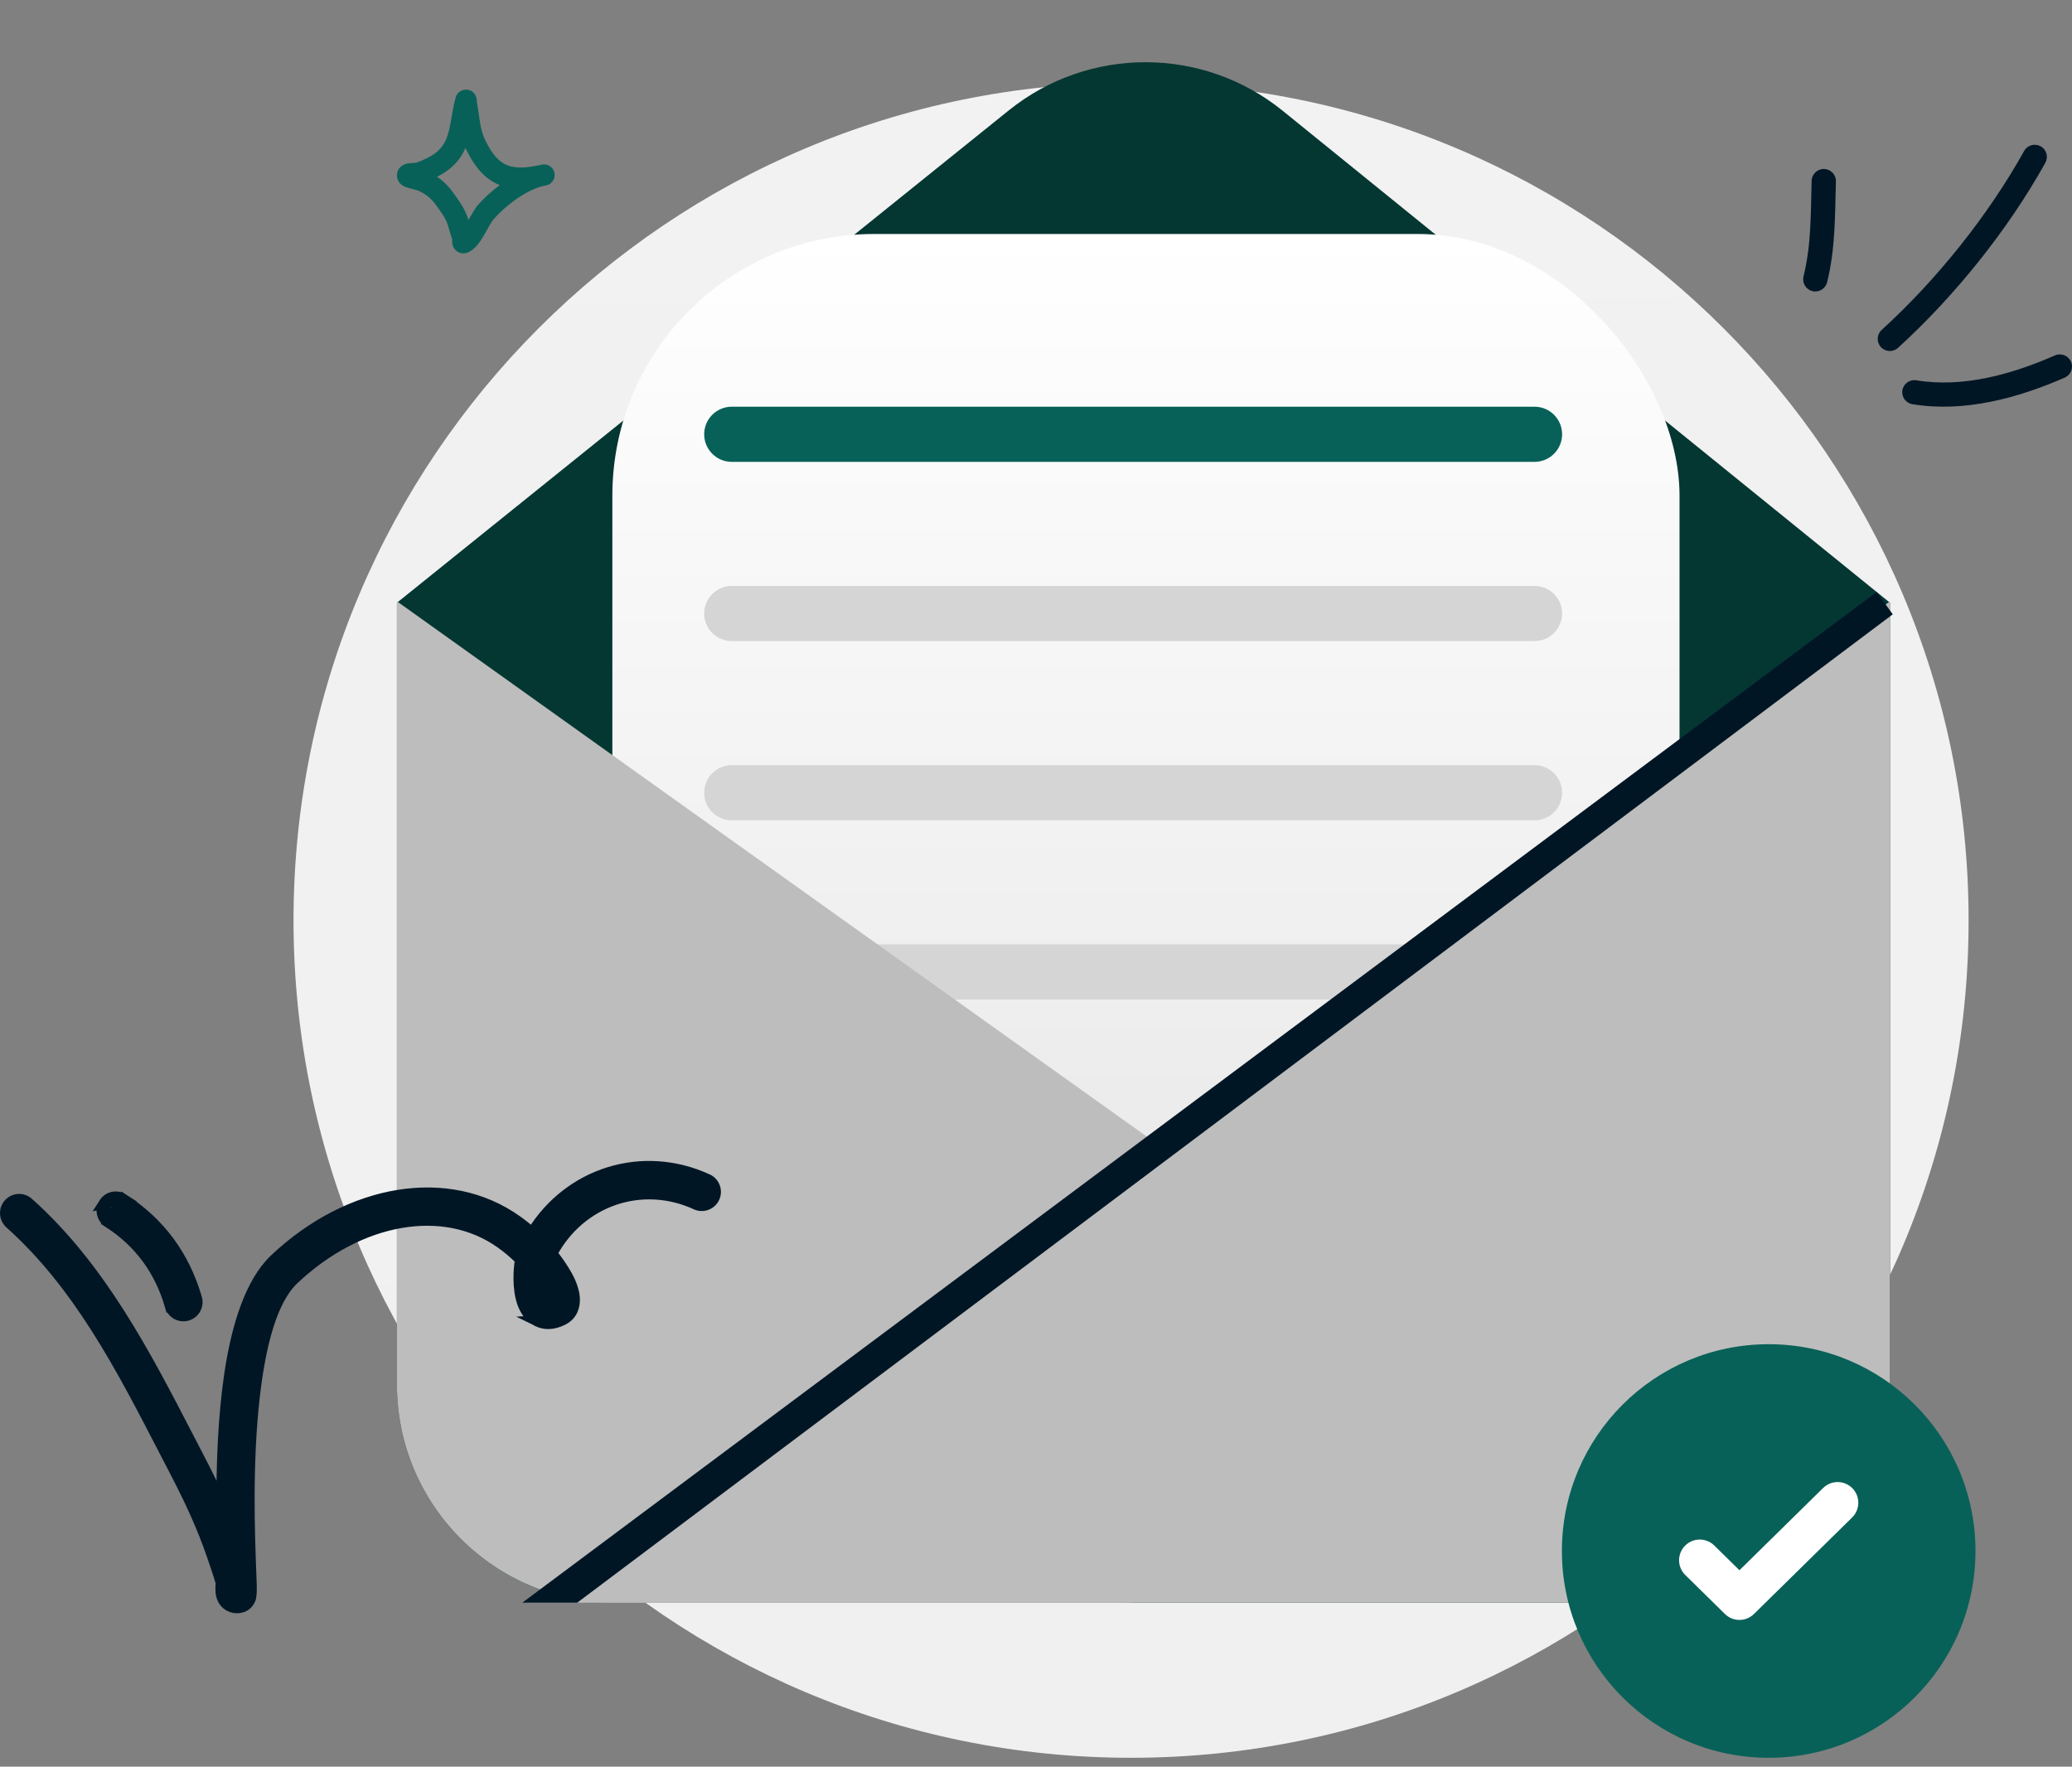 <svg width="190" height="162" viewBox="0 0 190 162" fill="none" xmlns="http://www.w3.org/2000/svg">
<rect x="0" y="0" width="190" height="162" fill="#808080" stroke="none"/>
<path d="M107.5 86.687C113.409 86.687 119.185 84.934 124.098 81.652C129.011 78.369 132.841 73.703 135.102 68.244C137.363 62.785 137.955 56.778 136.802 50.983C135.649 45.187 132.804 39.864 128.626 35.686C124.447 31.508 119.124 28.662 113.329 27.51C107.534 26.357 101.527 26.948 96.068 29.21C90.609 31.471 85.943 35.3 82.66 40.213C79.377 45.126 77.625 50.902 77.625 56.811C77.634 64.732 80.785 72.325 86.385 77.926C91.986 83.527 99.58 86.677 107.5 86.687ZM88.745 54.005C89.052 53.679 89.419 53.416 89.827 53.232C90.235 53.048 90.675 52.946 91.122 52.932C91.57 52.918 92.015 52.992 92.434 53.15C92.853 53.308 93.236 53.547 93.562 53.854L103.241 62.949L121.275 43.522C121.579 43.194 121.945 42.929 122.352 42.743C122.759 42.556 123.199 42.452 123.646 42.435C124.093 42.418 124.539 42.49 124.958 42.646C125.378 42.801 125.763 43.038 126.091 43.343C126.419 43.647 126.683 44.013 126.87 44.42C127.056 44.827 127.161 45.266 127.178 45.713C127.194 46.161 127.123 46.607 126.967 47.026C126.811 47.446 126.574 47.83 126.27 48.158L105.904 70.1C105.598 70.429 105.23 70.695 104.821 70.881C104.413 71.068 103.971 71.172 103.522 71.188C103.485 71.188 103.447 71.188 103.406 71.188C102.539 71.187 101.705 70.857 101.073 70.263L88.895 58.82C88.237 58.202 87.851 57.347 87.823 56.444C87.795 55.541 88.127 54.664 88.745 54.005Z" fill="#337DB3"/>
<path d="M103.717 161.187C146.133 161.187 180.518 126.802 180.518 84.386C180.518 41.97 146.133 7.585 103.717 7.585C61.301 7.585 26.916 41.97 26.916 84.386C26.916 126.802 61.301 161.187 103.717 161.187Z" fill="url(#paint0_linear_353_7642)"/>
<path d="M92.501 10.124L36.398 55.271V126.965C36.398 138.011 45.352 146.965 56.398 146.965H153.307C164.352 146.965 173.307 138.011 173.307 126.965V55.271L117.63 10.165C110.309 4.234 99.841 4.217 92.501 10.124Z" fill="#053732"/>
<rect x="56.153" y="21.457" width="97.858" height="121.817" rx="24" fill="url(#paint1_linear_353_7642)"/>
<path d="M64.573 39.823C64.573 38.427 65.705 37.295 67.101 37.295H140.715C142.111 37.295 143.243 38.427 143.243 39.823V39.823C143.243 41.22 142.111 42.352 140.715 42.352H67.101C65.705 42.352 64.573 41.22 64.573 39.823V39.823Z" fill="#086158"/>
<path d="M64.573 56.258C64.573 54.862 65.705 53.73 67.101 53.73H140.715C142.111 53.73 143.243 54.862 143.243 56.258V56.258C143.243 57.654 142.111 58.786 140.715 58.786H67.101C65.705 58.786 64.573 57.654 64.573 56.258V56.258Z" fill="#D5D5D5"/>
<path d="M64.573 72.694C64.573 71.297 65.705 70.165 67.101 70.165H140.715C142.111 70.165 143.243 71.297 143.243 72.694V72.694C143.243 74.09 142.111 75.222 140.715 75.222H67.101C65.705 75.222 64.573 74.09 64.573 72.694V72.694Z" fill="#D5D5D5"/>
<path d="M64.573 89.128C64.573 87.731 65.705 86.6 67.101 86.6H140.715C142.111 86.6 143.243 87.731 143.243 89.128V89.128C143.243 90.524 142.111 91.656 140.715 91.656H67.101C65.705 91.656 64.573 90.524 64.573 89.128V89.128Z" fill="#D5D5D5"/>
<path fill-rule="evenodd" clip-rule="evenodd" d="M36.398 55.141V126.965C36.398 138.011 45.352 146.965 56.398 146.965H102.594C122.054 146.965 130.052 121.992 114.214 110.687L36.398 55.141Z" fill="#BDBDBD"/>
<path fill-rule="evenodd" clip-rule="evenodd" d="M173.307 55.141V126.965C173.307 138.011 164.352 146.965 153.307 146.965H48.21L173.307 55.141Z" fill="#BDBDBD"/>
<path fill-rule="evenodd" clip-rule="evenodd" d="M173.565 56.331L52.93 146.965H47.895L172.082 54.288L173.565 56.331Z" fill="#011625"/>
<path d="M9.932 112.073L9.932 112.073C12.799 113.922 14.664 116.476 15.616 119.756L16.096 119.617L15.615 119.754C15.806 120.423 16.504 120.808 17.172 120.612L17.172 120.612C17.835 120.417 18.22 119.719 18.025 119.051C16.902 115.182 14.68 112.144 11.29 109.955L9.932 112.073ZM9.932 112.073C9.351 111.697 9.181 110.92 9.556 110.335M9.932 112.073L9.556 110.335M9.556 110.335C9.928 109.749 10.707 109.578 11.29 109.955L9.556 110.335Z" fill="#011625" stroke="#011625"/>
<path d="M51.628 121.016L51.628 121.016C52.454 120.594 52.741 119.787 52.668 118.955C52.605 118.201 52.211 117.373 52.002 117.001C51.594 116.275 51.124 115.589 50.605 114.947C53.2 110.101 58.842 108.147 63.83 110.437L63.831 110.437C64.465 110.727 65.207 110.445 65.496 109.816L65.497 109.813L65.497 109.813C65.781 109.185 65.508 108.437 64.875 108.147C58.905 105.406 52.169 107.55 48.794 113.057C48.345 112.658 47.874 112.284 47.386 111.936L47.386 111.936C41.149 107.489 32.073 108.99 25.204 115.475L25.203 115.476C24.077 116.54 23.208 118.085 22.541 119.888C21.871 121.698 21.391 123.801 21.062 126.018C20.472 129.991 20.332 134.366 20.344 138.024C19.71 136.586 19.017 135.178 18.287 133.776L18.287 133.776C17.954 133.136 17.622 132.493 17.288 131.848C13.314 124.165 9.191 116.192 2.589 110.299L2.587 110.298C2.069 109.838 1.275 109.882 0.815 110.405C0.355 110.926 0.406 111.72 0.921 112.18L0.921 112.18C7.196 117.784 11.119 125.377 14.997 132.884C15.352 133.571 15.707 134.257 16.063 134.941L16.063 134.942C17.388 137.488 18.574 140.023 19.489 142.721L19.489 142.722C19.525 142.827 19.561 142.931 19.596 143.034C19.838 143.739 20.074 144.428 20.275 145.131C20.275 145.132 20.275 145.134 20.275 145.136C20.276 145.151 20.275 145.175 20.273 145.211C20.271 145.24 20.269 145.269 20.266 145.304C20.265 145.314 20.265 145.325 20.264 145.336C20.26 145.383 20.256 145.439 20.254 145.496L20.253 145.501C20.247 145.771 20.257 146.071 20.321 146.316L20.322 146.32C20.441 146.769 20.711 147.089 21.057 147.271L21.059 147.273C21.312 147.405 21.626 147.476 21.998 147.41L22.003 147.409C22.27 147.358 22.706 147.202 22.937 146.653C22.969 146.578 22.986 146.494 22.995 146.442C23.007 146.374 23.018 146.292 23.027 146.198C23.044 146.009 23.054 145.757 23.046 145.449L23.046 145.448C23.038 145.138 23.022 144.732 23.003 144.245C22.877 141.001 22.611 134.155 23.339 127.942L23.339 127.942C23.607 125.648 23.997 123.458 24.581 121.597C25.167 119.728 25.934 118.243 26.922 117.309C32.984 111.586 40.732 110.282 45.934 113.989C46.572 114.444 47.172 114.949 47.725 115.502C47.632 116.023 47.578 116.66 47.586 117.306C47.596 118.065 47.694 118.878 47.944 119.546L47.944 119.546C48.206 120.246 48.645 120.828 49.26 121.136L51.628 121.016ZM51.628 121.016C50.71 121.484 49.908 121.46 49.26 121.136L51.628 121.016Z" fill="#011625" stroke="#011625"/>
<path fill-rule="evenodd" clip-rule="evenodd" d="M167.545 25.881C168.31 22.777 168.26 19.788 168.352 16.639C168.37 16.025 167.885 15.513 167.27 15.495C166.655 15.476 166.142 15.962 166.124 16.576C166.037 19.562 166.107 22.403 165.38 25.351C165.233 25.947 165.599 26.551 166.196 26.696C166.793 26.844 167.398 26.477 167.545 25.881Z" fill="#011625"/>
<path fill-rule="evenodd" clip-rule="evenodd" d="M174.049 31.895C179.244 27.162 184.138 21.073 187.558 14.924C187.857 14.387 187.662 13.709 187.124 13.413C186.586 13.117 185.907 13.309 185.609 13.846C182.301 19.791 177.568 25.68 172.546 30.255C172.092 30.669 172.06 31.373 172.475 31.825C172.89 32.277 173.595 32.31 174.049 31.895Z" fill="#011625"/>
<path fill-rule="evenodd" clip-rule="evenodd" d="M175.365 37.065C180.116 37.847 185.012 36.514 189.332 34.628C189.896 34.38 190.153 33.724 189.907 33.165C189.66 32.602 189.002 32.346 188.438 32.591C184.504 34.31 180.055 35.584 175.728 34.873C175.121 34.773 174.547 35.184 174.447 35.788C174.347 36.391 174.759 36.965 175.365 37.065Z" fill="#011625"/>
<path fill-rule="evenodd" clip-rule="evenodd" d="M38.152 14.927C38.829 14.685 39.541 14.365 40.09 13.901C40.743 13.35 41.008 12.64 41.186 11.893C41.415 10.933 41.506 9.91 41.784 8.948C41.886 8.591 42.084 8.456 42.169 8.396C42.383 8.245 42.6 8.205 42.803 8.22C43.045 8.237 43.377 8.329 43.595 8.734C43.626 8.792 43.667 8.88 43.694 9.001C43.714 9.09 43.727 9.367 43.748 9.481C43.8 9.763 43.844 10.044 43.885 10.328C44.023 11.27 44.102 12.071 44.535 12.937C45.124 14.112 45.714 14.831 46.513 15.15C47.287 15.458 48.211 15.4 49.393 15.159C49.505 15.131 49.616 15.108 49.726 15.089C50.247 14.998 50.745 15.34 50.847 15.859C50.95 16.377 50.619 16.883 50.102 16.997C49.995 17.02 49.889 17.043 49.783 17.063C48.187 17.459 46.339 18.869 45.265 20.104C44.934 20.485 44.449 21.55 43.955 22.229C43.59 22.73 43.18 23.06 42.836 23.177C42.605 23.255 42.411 23.243 42.25 23.204C42.017 23.146 41.823 23.02 41.674 22.819C41.593 22.708 41.518 22.561 41.483 22.373C41.465 22.282 41.463 22.052 41.464 21.948C41.363 21.601 41.24 21.263 41.15 20.913C40.936 20.078 40.515 19.55 40.016 18.852C39.548 18.199 39.047 17.789 38.311 17.461C38.215 17.438 37.443 17.249 37.171 17.14C36.772 16.981 36.582 16.715 36.514 16.571C36.397 16.328 36.384 16.115 36.408 15.938C36.442 15.676 36.56 15.452 36.768 15.271C36.898 15.159 37.09 15.049 37.349 14.996C37.548 14.954 38.078 14.93 38.152 14.927ZM42.682 13.567C42.718 13.646 42.756 13.727 42.796 13.808C43.658 15.529 44.622 16.491 45.794 16.957L45.833 16.972C45.049 17.554 44.34 18.204 43.797 18.828C43.574 19.085 43.279 19.618 42.959 20.165C42.669 19.222 42.194 18.555 41.598 17.72C41.142 17.084 40.664 16.604 40.077 16.214C40.533 15.98 40.967 15.706 41.346 15.386C41.976 14.854 42.392 14.237 42.682 13.567Z" fill="#086158"/>
<circle cx="162.187" cy="142.225" r="18.963" fill="#086158"/>
<path fill-rule="evenodd" clip-rule="evenodd" d="M169.861 136.47C170.595 137.217 170.585 138.418 169.838 139.152L160.835 148.002C160.097 148.727 158.914 148.727 158.176 148.002L154.537 144.424C153.79 143.69 153.78 142.489 154.514 141.743C155.248 140.996 156.449 140.985 157.196 141.72L159.506 143.99L167.179 136.447C167.926 135.713 169.127 135.724 169.861 136.47Z" fill="white"/>
<defs>
<linearGradient id="paint0_linear_353_7642" x1="103.125" y1="-17.423" x2="104.699" y2="252.29" gradientUnits="userSpaceOnUse">
<stop stop-color="#F2F2F2"/>
<stop offset="1" stop-color="#EFEFEF"/>
</linearGradient>
<linearGradient id="paint1_linear_353_7642" x1="105.082" y1="21.457" x2="105.082" y2="143.274" gradientUnits="userSpaceOnUse">
<stop stop-color="white"/>
<stop offset="0.719" stop-color="#EAEAEA"/>
</linearGradient>
</defs>
</svg>
